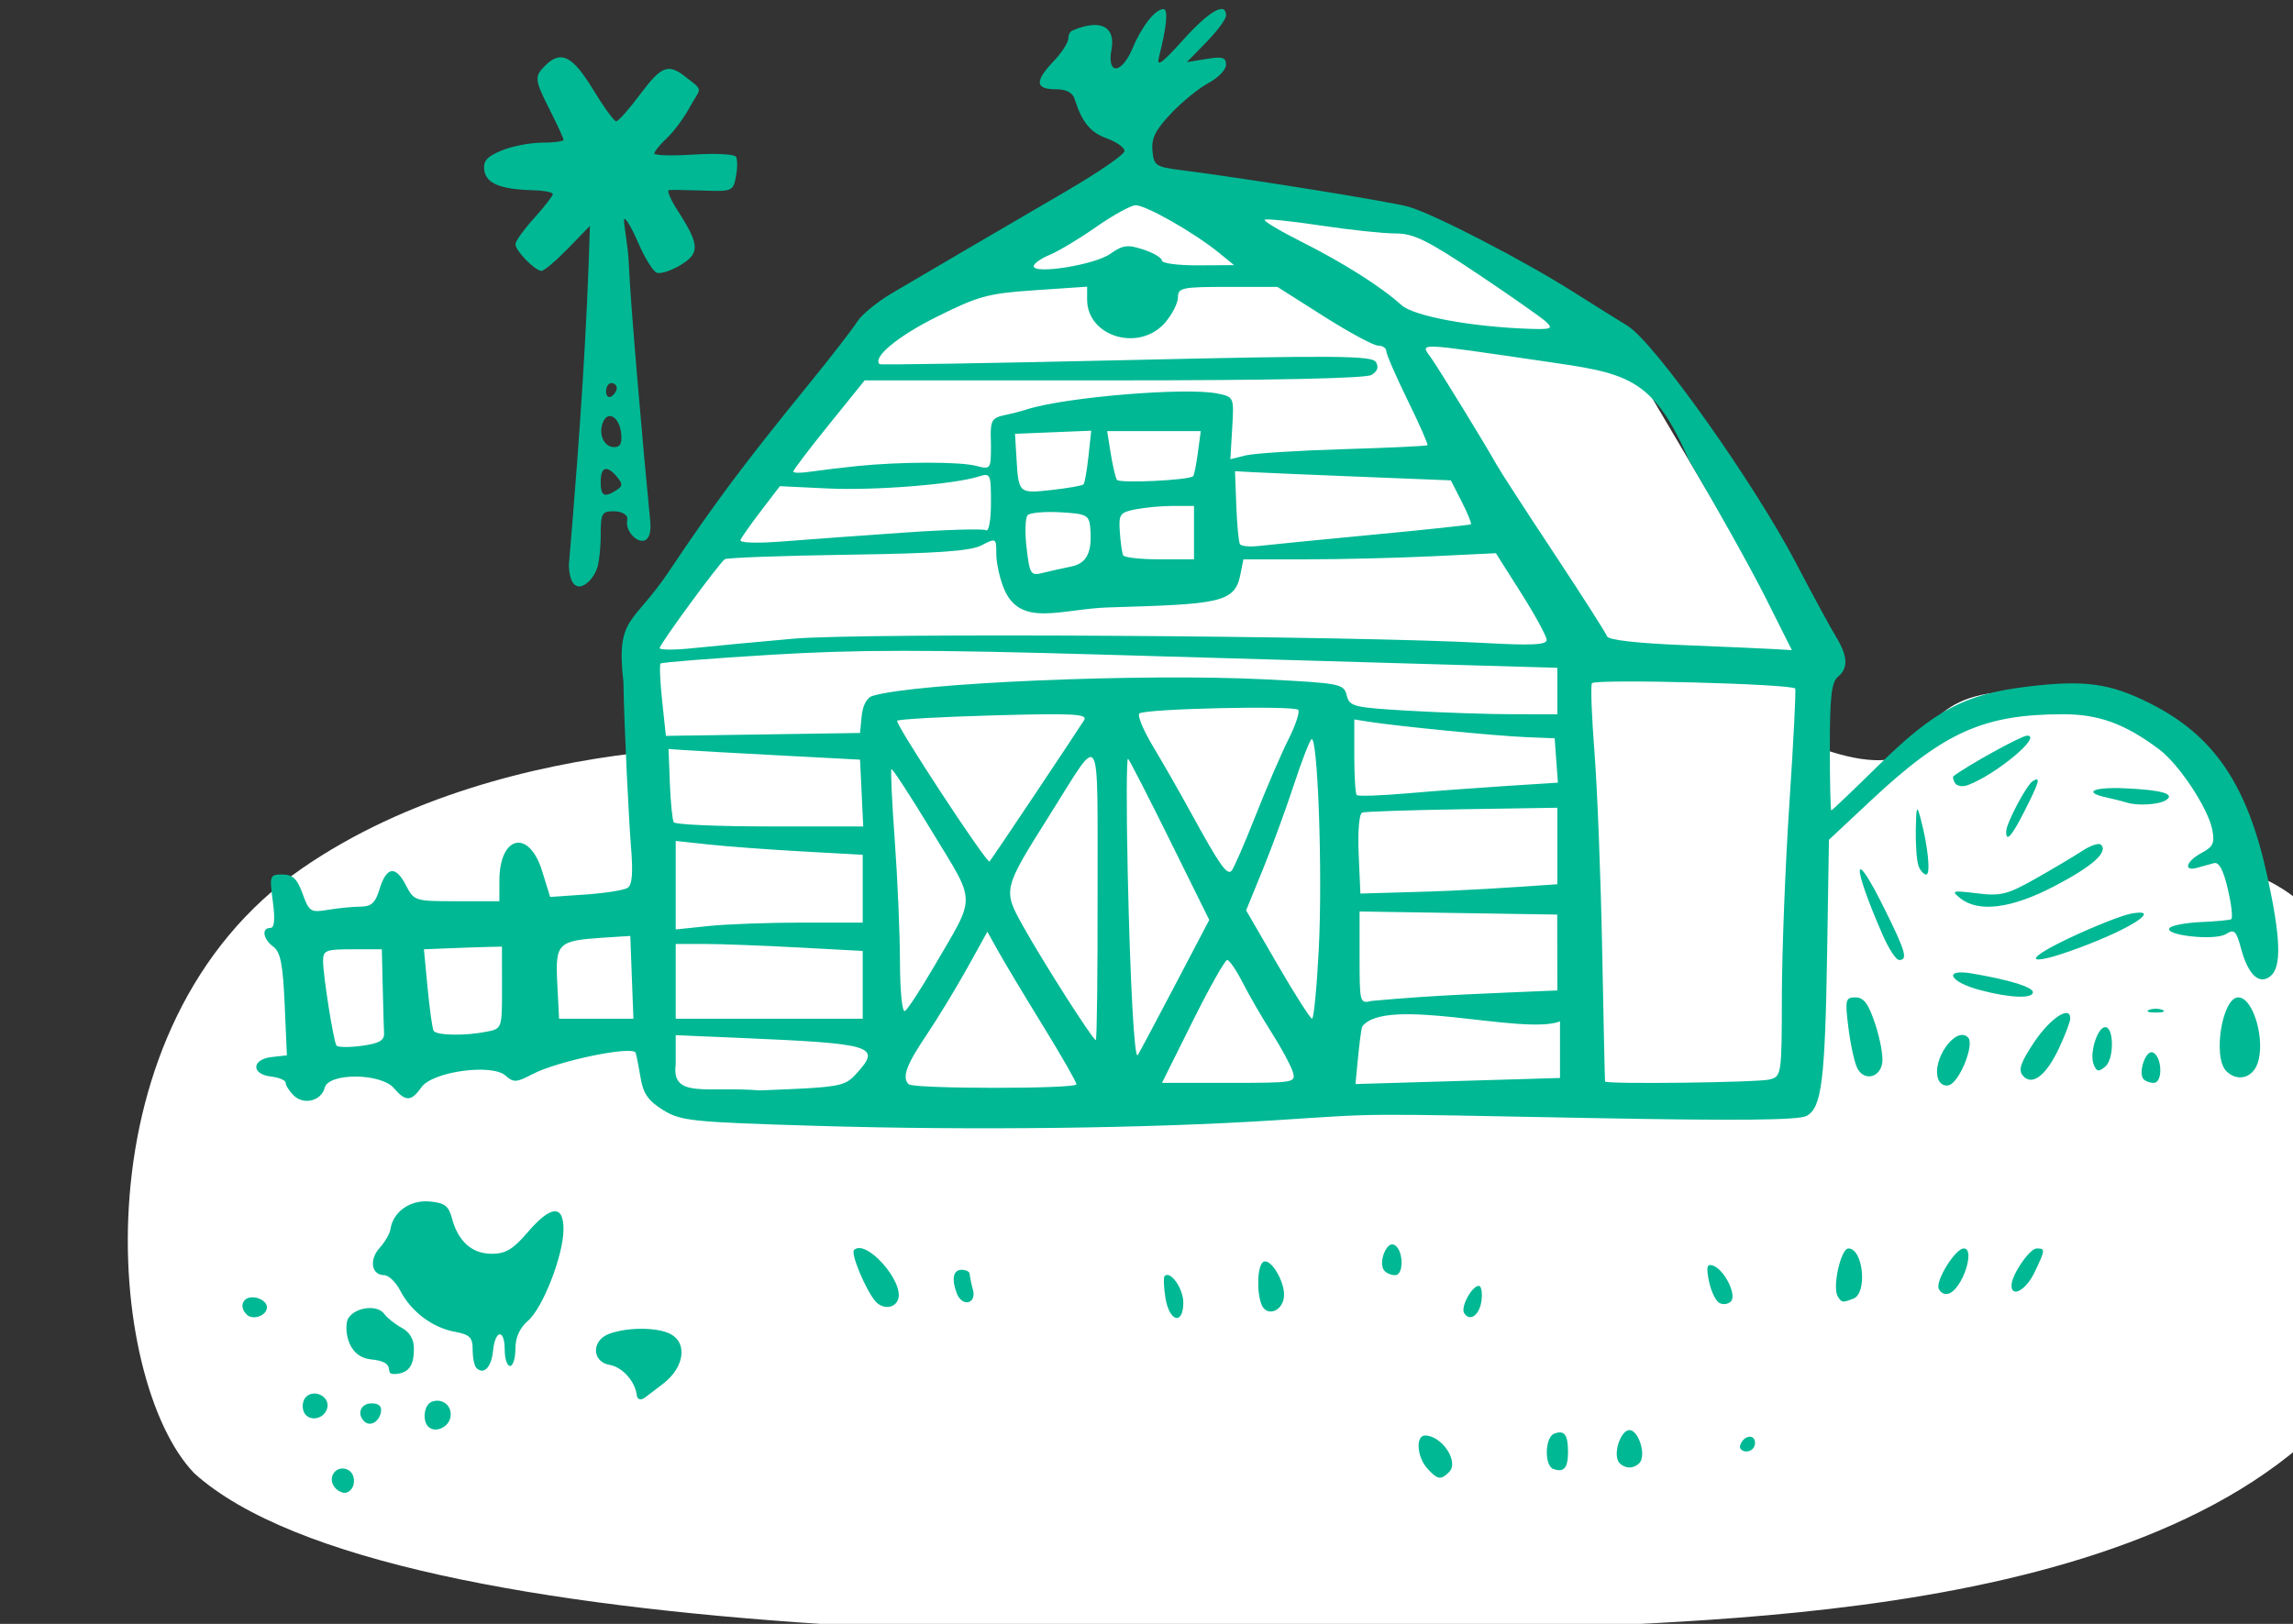 <?xml version="1.0" ?><svg height="237.565mm" viewBox="0 0 335.377 237.565" width="335.377mm" xmlns="http://www.w3.org/2000/svg">
    <rect x="0" y="0" width="335.377" height="237.565" fill="#333333" stroke="none"/>
    <path d="m 48733.393,5695.41 -137.772,80.654 -137.652,173.422 2.638,61.621 -3.396,0.027 c -55.685,6.664 -125.827,23.949 -183.098,63.439 -125.218,86.342 -108.874,282.801 -59.601,333.998 108.658,97.923 549.866,96.575 805.388,82.779 155.838,-8.414 423.409,-36.207 425.504,-246.799 0.628,-63.109 -41.591,-146.706 -93.603,-166.283 -2.854,-12.495 0.475,-78.092 -84.129,-95.609 -84.604,-17.517 -90.749,9.617 -105.283,25.732 -12.352,13.697 -44.592,2.222 -54.018,-1.539 l 1.734,-37.791 -98.429,-166.773 -120.752,-86.84 z" fill="#FFFFFF" transform="translate(-8.448,218.568) matrix(0.265,0,0,0.265,-11861.902,-1055.287) translate(-3313.529,-2437.82)"/>
    <path d="m 44978.582,3978.611 c -4.37,-5.267 0.405,-12.431 6.683,-10.022 5.296,2.033 5.146,11.041 -0.222,12.826 -1.783,0.594 -4.693,-0.668 -6.467,-2.804 z m 602.931,-10.553 c -5.728,-6.33 -6.509,-18.22 -1.195,-18.154 9.374,0.115 18.885,14.543 13.282,20.147 -4.605,4.604 -6.383,4.31 -12.087,-1.992 z m 69.584,0.326 c -5.04,-1.808 -4.677,-17.514 0.448,-19.481 5.658,-2.171 7.662,0.476 7.662,10.12 0,8.815 -2.283,11.451 -8.11,9.361 z m 36.023,-3.948 c -3.054,-4.942 1.254,-17.527 6.001,-17.527 4.748,0 9.057,12.584 6.003,17.527 -1.06,1.714 -3.761,3.117 -6.003,3.117 -2.241,0 -4.942,-1.403 -6.001,-3.117 z m 67.133,-9.232 c 1.822,-5.468 8.172,-6.375 8.172,-1.167 0,2.568 -2.101,4.669 -4.671,4.669 -2.568,0 -4.144,-1.576 -3.501,-3.502 z m -724.078,-10.158 c -3.486,-3.486 -2.298,-12.162 1.884,-13.767 5.945,-2.281 11.511,2.35 10.312,8.578 -1.095,5.68 -8.537,8.848 -12.196,5.189 z m -35.431,-2.989 c -4.173,-4.175 -1.811,-9.892 4.088,-9.892 4.122,0 5.804,1.602 5.16,4.917 -1.052,5.428 -6.087,8.136 -9.248,4.975 z m -33.394,-5.448 c -1.019,-2.662 -0.442,-6.254 1.288,-7.982 4.491,-4.493 13.005,-0.387 11.831,5.708 -1.308,6.788 -10.757,8.427 -13.119,2.275 z m 169.307,-25.61 c -10.192,-1.446 -10.762,-13.387 -0.821,-17.167 10.066,-3.827 26.876,-3.779 34.122,0.1 9.456,5.062 7.393,18.552 -4.193,27.388 l -9.897,7.548 c -2.672,2.038 -4.244,0.789 -4.584,-0.775 -0.739,-7.722 -7.604,-15.61 -14.627,-17.094 z m -132.045,-3.106 c -14.438,-1.457 -14.885,-19.086 -12.646,-22.658 3.912,-6.247 15.971,-7.759 19.856,-2.491 1.713,2.322 6.101,5.813 9.751,7.756 4.226,2.252 6.635,6.269 6.635,11.068 0,6.376 -0.662,13.341 -9.296,14.307 -9.309,1.042 2.119,-6.325 -14.3,-7.982 z m 58.062,4.674 c -1.115,-1.115 -2.025,-5.64 -2.025,-10.055 0,-6.794 -1.542,-8.317 -10.024,-9.908 -12.262,-2.3 -24.003,-11.179 -29.924,-22.629 -2.444,-4.723 -6.439,-8.587 -8.882,-8.587 -6.998,0 -8.443,-8.488 -2.553,-14.997 2.951,-3.261 5.667,-7.973 6.033,-10.47 1.391,-9.467 10.768,-16.137 21.409,-15.226 8.496,0.727 10.667,2.343 12.515,9.307 3.381,12.739 11.065,19.589 21.973,19.589 7.592,0 11.777,-2.502 19.732,-11.796 12.789,-14.941 19.853,-15.559 19.853,-1.737 0,14.153 -11.328,43.355 -19.596,50.507 -4.606,3.985 -6.946,9.2 -6.946,15.483 0,5.21 -1.326,9.474 -2.948,9.474 -1.621,0 -2.948,-3.981 -2.948,-8.847 0,-11.79 -5.275,-11.373 -6.45,0.51 -0.903,9.131 -5.147,13.452 -9.219,9.382 z m -126.769,-29.45 c -4.642,-4.644 -1.886,-10.317 4.568,-9.4 3.649,0.518 6.635,2.915 6.635,5.325 0,4.685 -7.765,7.51 -11.203,4.074 z m 507.125,-9.04 c -0.974,-5.997 -1.18,-11.495 -0.459,-12.216 3.185,-3.185 10.303,6.926 10.303,14.634 0,12.634 -7.711,10.741 -9.844,-2.418 z m 164.84,8.231 c -2.046,-3.311 4.273,-15.021 8.109,-15.021 1.338,0 2.015,3.547 1.502,7.882 -0.976,8.227 -6.433,12.281 -9.611,7.139 z m -111.864,-4.796 c -2.797,-7.289 -2.207,-21.45 0.974,-23.416 4.173,-2.579 12.532,11.791 11.416,19.626 -1.143,8.031 -9.751,10.665 -12.39,3.791 z m -213.429,-2.115 c -5.455,-6.882 -13.327,-26.006 -11.469,-27.863 6.555,-6.556 28.032,17.657 24.296,27.392 -1.975,5.149 -8.917,5.404 -12.827,0.471 z m 465.962,1.205 c -1.992,-1.23 -4.503,-6.66 -5.585,-12.069 -1.54,-7.695 -1.068,-9.535 2.168,-8.464 6.305,2.088 13.462,16.338 9.964,19.838 -1.613,1.612 -4.559,1.925 -6.547,0.695 z m -420.685,-5.133 c -3.032,-7.903 -1.998,-13.03 2.632,-13.03 2.433,0 4.444,0.995 4.465,2.212 0.03,1.216 0.841,5.198 1.819,8.847 2.095,7.816 -5.987,9.602 -8.916,1.971 z m 486.214,1.607 c -3.09,-5.001 1.701,-26.433 5.908,-26.433 8.152,0 10.616,24.688 2.764,27.701 -6.137,2.355 -6.462,2.308 -8.672,-1.267 z m 55.713,-4.26 c -1.75,-4.558 9.259,-22.173 13.857,-22.173 6.533,0 -0.62,21.99 -8.084,24.855 -2.274,0.873 -4.873,-0.334 -5.773,-2.682 z m 40.2,-1.812 c 0,-5.724 9.997,-20.361 13.905,-20.361 4.843,0 4.784,0.661 -1.181,13.171 -4.667,9.784 -12.724,14.338 -12.724,7.191 z m -346.532,-8.591 c -2.741,-4.433 1.464,-15.216 5.426,-13.917 5.411,1.775 6.179,16.892 0.857,16.892 -2.446,0 -5.272,-1.339 -6.283,-2.975 z m -313.014,-79.451 c -69.205,-2.084 -74.86,-2.667 -84.686,-8.741 -8.058,-4.979 -10.955,-9.065 -12.335,-17.389 -0.993,-5.984 -2.254,-12.356 -2.8,-14.16 -1.278,-4.21 -43.04,4.425 -57.058,11.797 -8.77,4.612 -10.389,4.697 -14.744,0.77 -7.527,-6.787 -40.369,-2.26 -46.435,6.401 -5.578,7.963 -8.718,8.072 -15.175,0.531 -7.196,-8.406 -36.021,-8.611 -38.202,-0.273 -1.926,7.367 -11.662,9.758 -17.199,4.223 -2.404,-2.405 -4.371,-5.516 -4.371,-6.915 0,-1.398 -3.649,-2.962 -8.11,-3.476 -10.989,-1.264 -10.727,-9.481 0.343,-10.746 l 8.451,-0.966 -1.23,-28.136 c -0.966,-22.092 -2.307,-28.923 -6.241,-31.799 -5.681,-4.154 -6.689,-10.385 -1.679,-10.385 2.289,0 2.718,-4.604 1.371,-14.745 -1.888,-14.242 -1.707,-14.745 5.328,-14.745 5.682,0 8.126,2.329 11.114,10.595 3.616,9.998 4.418,10.499 14.2,8.88 5.702,-0.944 13.742,-1.73 17.868,-1.748 5.861,-0.026 8.117,-2.085 10.321,-9.423 3.792,-12.616 8.869,-13.523 14.521,-2.594 4.621,8.935 4.932,9.035 28.19,9.035 h 23.515 v -11.233 c 0,-25.102 16.348,-28.86 23.593,-5.424 l 4.425,14.308 19.503,-1.353 c 10.727,-0.744 21.153,-2.371 23.169,-3.616 2.641,-1.633 3.174,-8.117 1.911,-23.278 -0.962,-11.558 -3.738,-64.415 -4.128,-90.367 -4.179,-36.542 5.226,-31.389 24.993,-60.93 25.441,-38.015 41.191,-59.106 77.376,-103.608 12.278,-15.1 24.257,-30.58 26.619,-34.398 2.365,-3.819 10.99,-10.899 19.17,-15.734 17.274,-10.211 51.818,-30.439 96.709,-56.628 17.436,-10.172 31.701,-20.032 31.701,-21.909 0,-1.877 -4.423,-5.013 -9.829,-6.968 -9.101,-3.291 -13.651,-8.895 -17.827,-21.96 -1.09,-3.417 -4.669,-5.161 -10.588,-5.161 -11.091,0 -11.347,-4.539 -0.867,-15.477 4.441,-4.635 8.091,-10.333 8.111,-12.662 0.03,-2.329 1.126,-3.793 2.247,-4.267 17.035,-7.207 23.651,-0.842 21.577,10.289 -2.692,14.45 5.562,14 11.673,-0.629 5.026,-12.023 12.508,-21.489 16.991,-21.489 2.729,0 1.827,9.601 -2.495,26.542 -1.455,5.705 1.575,3.538 13.401,-9.584 14.488,-16.078 23.64,-21.264 23.64,-13.395 0,1.959 -4.868,8.547 -10.818,14.64 l -10.818,11.079 10.818,-1.756 c 8.856,-1.437 10.818,-0.858 10.818,3.191 0,2.72 -4.281,7.207 -9.514,9.97 -5.236,2.763 -14.563,10.332 -20.73,16.82 -8.67,9.12 -11.028,13.803 -10.391,20.643 0.768,8.251 1.816,8.973 15.567,10.709 35.209,4.446 115.925,17.439 125.76,20.245 13.974,3.986 62.875,29.259 90.996,47.03 12.165,7.688 25.63,16.118 29.922,18.735 14.76,9.001 69.864,86.679 93.216,131.408 8.807,16.867 18.539,34.811 21.627,39.876 6.774,11.108 7.124,17.577 1.215,22.481 -3.478,2.886 -4.425,11.161 -4.425,38.699 0,19.265 0.365,35.028 0.81,35.028 0.445,0 12.092,-11.108 25.885,-24.685 31.069,-30.583 47.609,-39.397 81.777,-43.576 32.119,-3.929 46.056,-2.037 68.521,9.304 35.111,17.723 53.458,44.821 64.438,95.166 7.437,34.087 7.978,50.14 1.868,55.212 -6.213,5.157 -12.397,-0.551 -16.302,-15.05 -2.691,-9.995 -3.733,-11.001 -8.385,-8.096 -6.159,3.847 -35.07,0.612 -30.964,-3.465 1.412,-1.402 9.202,-2.831 17.314,-3.175 8.11,-0.344 15.557,-1.047 16.55,-1.563 0.996,-0.516 0.178,-7.94 -1.816,-16.497 -2.49,-10.697 -4.898,-15.216 -7.703,-14.462 -2.246,0.603 -6.405,1.753 -9.243,2.556 -7.888,2.229 -6.14,-3.606 2.454,-8.206 6.359,-3.404 7.328,-5.518 5.867,-12.824 -2.413,-12.069 -18.319,-36.096 -29.378,-44.382 -18.774,-14.064 -33.201,-19.34 -52.888,-19.34 -43.772,0 -65.662,9.776 -105.659,47.185 l -23.645,22.118 -0.965,60.456 c -1.159,72.759 -2.986,87.49 -11.414,92.001 -4.419,2.366 -38.061,2.686 -119.759,1.141 -132.058,-2.497 -112.966,-2.637 -174.064,1.273 -69.646,4.456 -166.878,5.631 -252.574,3.051 z m 21.808,-28.618 c 14.245,-15.558 10.375,-16.749 -64.879,-19.966 l -34.652,-1.481 v 16.15 c -2.476,19.117 17.029,11.931 46.447,14.347 44.454,-1.726 46.733,-2.115 53.084,-9.05 z m 121.649,5.682 c 0,-1.253 -8.294,-15.753 -18.431,-32.223 -10.139,-16.47 -21.198,-34.906 -24.578,-40.97 l -6.147,-11.025 -11.288,20.326 c -6.209,11.18 -16.383,27.884 -22.607,37.122 -10.867,16.125 -13.324,22.978 -9.58,26.722 2.626,2.626 92.631,2.672 92.631,0.049 z m 119.278,-7.205 c -1.118,-3.521 -6.331,-13.142 -11.586,-21.381 -5.253,-8.239 -12.419,-20.62 -15.92,-27.513 -3.503,-6.893 -7.363,-12.533 -8.579,-12.533 -1.217,0 -9.807,15.261 -19.093,33.914 l -16.883,33.914 h 37.046 c 36.676,0 37.025,-0.064 35.015,-6.401 z m 147.613,-11.903 v -15.611 c -20.418,7.857 -96.447,-14.654 -109.257,2.949 -0.477,1.622 -1.49,9.402 -2.251,17.289 l -1.382,14.341 56.445,-1.679 56.445,-1.679 z m 115.751,16.445 c 6.507,-1.744 6.637,-2.644 6.704,-46.407 0.05,-24.546 1.917,-72.495 4.182,-106.553 2.265,-34.058 3.688,-62.355 3.16,-62.882 -2.567,-2.567 -109.715,-5.374 -112.151,-2.938 -0.814,0.813 -0.199,17.944 1.378,38.069 1.572,20.125 3.481,69.105 4.242,108.844 0.761,39.739 1.477,72.584 1.593,72.989 0.449,1.589 84.654,0.55 90.892,-1.122 z m -328.676,-51.224 19.34,-36.863 -21.592,-43.675 c -11.877,-24.021 -22.321,-44.404 -23.213,-45.294 -0.889,-0.89 -0.982,27.39 -0.199,62.844 1.336,60.815 3.635,102.99 5.497,100.821 0.457,-0.533 9.534,-17.558 20.171,-37.833 z m -436.116,25.804 c -0.133,-2.838 -0.468,-14.45 -0.737,-25.804 l -0.491,-20.643 h -16.219 c -14.864,0 -16.22,0.556 -16.2,6.635 0.03,7.987 5.689,43.759 7.353,46.45 0.647,1.049 6.885,1.146 13.859,0.214 9.605,-1.282 12.622,-2.943 12.435,-6.853 z m 393.815,-78.15 c -0.155,-92.961 2.597,-88.465 -26.171,-42.849 -26.213,41.571 -26.213,41.571 -14.898,61.874 11.09,19.896 38.485,62.811 40.098,62.811 0.606,0 1.044,-36.826 0.971,-81.837 z m -337.167,77.192 c 8.458,-1.692 8.478,-1.75 8.449,-24.33 l -0.03,-22.634 -8.082,0.184 c -4.445,0.102 -14.133,0.433 -21.532,0.737 l -13.449,0.553 2.035,21.381 c 1.118,11.759 2.606,22.376 3.302,23.593 1.504,2.624 17.367,2.903 29.304,0.516 z m 80.116,-30.007 -0.86,-22.855 -14.28,0.913 c -25.843,1.653 -27.149,2.924 -26.02,25.268 l 0.989,19.528 h 20.517 20.516 z m 127.424,4.14 v -18.716 l -35.854,-1.928 c -19.718,-1.06 -42.941,-1.928 -51.608,-1.928 h -15.756 v 20.643 20.643 h 51.608 51.61 z m 251.734,-20.25 c 2.139,-42.243 -0.626,-119.059 -4.147,-115.258 -1.197,1.29 -5.656,12.963 -9.911,25.939 -4.256,12.976 -11.862,33.687 -16.903,46.024 l -9.166,22.431 17.321,29.877 c 9.526,16.432 18.111,29.894 19.077,29.915 0.967,0.023 2.645,-17.497 3.729,-38.928 z m -212.417,10.211 c 23.498,-40.273 23.58,-33.953 -0.974,-74.453 -11.839,-19.528 -21.96,-35.072 -22.489,-34.541 -0.531,0.53 0.29,18.138 1.824,39.129 1.538,20.99 2.832,51.181 2.879,67.092 0.04,16.492 1.234,28.218 2.756,27.277 1.468,-0.907 8.67,-11.934 16.004,-24.504 z m 344.061,13.139 -0.03,-20.945 -0.03,-20.945 -54.543,-0.854 -54.544,-0.854 v 25.503 c 0,24.965 0.133,25.469 6.636,23.872 35.778,-3.336 66.076,-4.201 102.511,-5.777 z m -416.86,-37.467 h 33.482 v -18.718 -18.718 l -33.177,-1.836 c -18.247,-1.01 -41.471,-2.729 -51.61,-3.82 l -18.431,-1.985 v 24.433 24.433 l 18.127,-1.895 c 9.969,-1.042 33.193,-1.895 51.609,-1.895 z m 416.86,-21.173 v -21.116 -21.116 l -52.349,0.828 c -28.793,0.456 -53.676,1.279 -55.3,1.829 -1.727,0.586 -2.556,10.048 -2.001,22.86 l 0.949,21.859 30.016,-0.877 c 26.288,-0.655 52.465,-2.441 78.685,-4.268 z m -166.571,-37.808 c 6.073,-15.409 14.277,-34.452 18.228,-42.318 3.952,-7.866 6.347,-15.139 5.323,-16.162 -2.497,-2.499 -84.953,-0.597 -87.677,2.022 -1.179,1.134 2.222,9.325 7.559,18.201 5.339,8.876 14.795,25.429 21.015,36.782 15.754,28.76 19.831,34.574 22.335,31.854 1.196,-1.3 7.143,-14.971 13.217,-30.379 z m -121.629,-12.017 c 13.481,-20.185 25.642,-38.533 27.025,-40.772 2.118,-3.424 -5.763,-3.844 -49.557,-2.639 -28.64,0.788 -52.771,2.131 -53.625,2.984 -1.433,1.434 49.437,78.993 50.965,77.704 0.375,-0.317 11.714,-17.091 25.192,-37.277 z m -95.776,-0.516 -0.877,-18.432 -44.236,-2.338 c -24.331,-1.285 -48.113,-2.612 -52.851,-2.949 l -8.616,-0.612 0.742,19.095 c 0.406,10.502 1.376,20.123 2.153,21.381 0.777,1.257 24.623,2.286 52.989,2.286 h 51.575 z m 355.38,-3.883 28.908,-1.851 -0.893,-12.247 -0.892,-12.247 -16.221,-0.658 c -16.127,-0.654 -70.764,-6.017 -86.26,-8.466 l -8.109,-1.282 v 20.194 c 0,11.107 0.608,20.803 1.351,21.547 0.746,0.744 13.021,0.342 27.281,-0.893 14.259,-1.235 38.934,-3.079 54.835,-4.097 z m -355.344,-38.735 c 0.555,-5.726 2.875,-10.048 5.899,-10.982 23.417,-7.236 149.336,-12.569 216.602,-9.174 41.796,2.11 43.585,2.459 45.183,8.823 1.561,6.224 3.666,6.742 34.63,8.526 18.132,1.045 43.915,1.906 57.297,1.913 l 24.329,0.023 v -12.829 -12.829 l -64.142,-1.857 c -35.278,-1.022 -119.354,-3.461 -186.831,-5.42 -96.731,-2.809 -135.394,-2.794 -182.726,0.071 -33.02,1.998 -60.581,4.177 -61.247,4.844 -0.667,0.666 -0.279,9.928 0.86,20.58 l 2.075,19.368 53.579,-0.803 53.579,-0.803 z m -37.777,-42.597 c 37.569,-3.333 309.292,-1.658 381.168,2.349 26.421,1.473 34.652,1.074 34.652,-1.679 0,-1.986 -6.303,-13.568 -14.009,-25.739 l -14.008,-22.128 -35.114,1.695 c -19.313,0.932 -50.665,1.695 -69.671,1.695 h -34.558 l -1.745,8.72 c -3.103,15.521 -12.518,15.988 -72.725,17.822 -26.207,0.798 -48.641,11.341 -57.652,-10.227 -2.349,-5.625 -4.273,-14.285 -4.273,-19.245 0,-8.9 -0.111,-8.963 -8.153,-4.801 -6.167,3.188 -24.193,4.452 -73.918,5.181 -36.173,0.531 -66.682,1.653 -67.801,2.495 -3.446,2.589 -35.92,46.928 -35.92,49.042 0,1.093 8.294,1.111 18.432,0.04 10.138,-1.072 35.021,-3.421 55.295,-5.219 z m 536.749,-22.426 c -7.933,-15.814 -26.972,-49.987 -42.307,-75.939 -20.42,-47.028 -34.576,-48.159 -82.008,-55.063 -69.656,-10.139 -66.368,-10.046 -60.473,-1.707 4.756,6.731 29.987,47.886 36.389,59.354 1.924,3.445 16.15,25.388 31.615,48.764 15.467,23.375 28.599,43.945 29.185,45.711 0.661,2.001 16.527,3.827 42.111,4.848 22.575,0.901 45.291,1.896 50.477,2.212 l 9.431,0.574 z m -383.293,-17.42 c 8.651,-1.73 11.692,-8.043 10.436,-21.655 -0.622,-6.724 -2.062,-7.452 -16.353,-8.279 -8.621,-0.498 -16.782,0.203 -18.138,1.56 -1.356,1.356 -1.635,9.489 -0.617,18.073 1.751,14.802 2.223,15.513 9.128,13.78 4.006,-1.005 10.999,-2.571 15.544,-3.48 z m 67.725,-18.706 v -14.745 h -11.427 c -6.286,0 -15.662,0.847 -20.835,1.881 -8.68,1.736 -9.35,2.704 -8.678,12.534 0.403,5.859 1.23,11.648 1.841,12.864 0.61,1.217 9.656,2.212 20.105,2.212 h 18.994 z m 98.793,1.146 c 29.196,-2.767 53.508,-5.355 54.028,-5.752 0.518,-0.396 -1.759,-6.014 -5.059,-12.484 l -6.003,-11.764 -49.498,-1.972 c -27.224,-1.085 -54.032,-2.223 -59.568,-2.53 l -10.07,-0.558 0.722,19.095 c 0.395,10.502 1.299,20.036 2.012,21.187 0.71,1.151 5.58,1.579 10.822,0.951 5.242,-0.628 33.418,-3.405 62.614,-6.172 z m -258.528,-1.185 c 23.25,-1.621 43.488,-2.197 44.972,-1.28 1.511,0.933 2.699,-5.703 2.699,-15.071 0,-16.02 -0.285,-16.647 -6.636,-14.618 -13.629,4.355 -57.655,7.859 -83.323,6.633 l -26.555,-1.269 -10.309,13.491 c -5.671,7.42 -10.818,14.714 -11.44,16.208 -0.672,1.619 8.864,1.936 23.594,0.785 13.598,-1.063 43.745,-3.259 66.998,-4.88 z m 98.785,-26.647 c 0.65,-0.732 1.867,-7.689 2.703,-15.46 l 1.517,-14.13 -21.032,0.86 -21.032,0.859 0.794,13.271 c 1.183,19.752 1.182,19.749 19.444,17.739 9.033,-0.994 16.957,-2.406 17.606,-3.138 z m 60.46,-4.447 c 0.542,-0.451 1.712,-6.237 2.601,-12.859 l 1.614,-12.04 h -25.831 -25.834 l 1.96,12.252 c 1.077,6.739 2.618,13.32 3.426,14.625 1.267,2.052 39.372,0.26 42.064,-1.978 z M 45266.98,3414.7 c 24.137,-2.418 56.419,-2.457 65.617,-0.08 7.969,2.059 8.111,1.862 8.111,-11.377 -0.678,-19.468 0.661,-13.683 19.906,-19.839 21.14,-6.761 88.083,-12.296 105.244,-8.702 8.981,1.881 9.026,1.986 8.006,19.076 l -1.026,17.183 8.392,-2.106 c 4.614,-1.158 28.906,-2.715 53.981,-3.459 25.075,-0.745 45.963,-1.727 46.422,-2.184 0.455,-0.457 -4.464,-11.629 -10.934,-24.827 -6.467,-13.198 -11.759,-25.378 -11.759,-27.067 0,-1.689 -2.026,-3.071 -4.504,-3.071 -2.475,0 -16.007,-7.299 -30.068,-16.22 l -25.563,-16.22 h -27.44 c -25.211,0 -27.44,0.466 -27.44,5.734 0,3.154 -3.178,9.427 -7.059,13.941 -14.155,16.457 -43.075,7.939 -43.075,-12.688 v -7.106 l -28.753,1.956 c -26.046,1.772 -31.172,3.162 -54.437,14.774 -21.486,10.722 -35.478,22.358 -31.327,26.049 0.538,0.477 61.803,-0.53 136.144,-2.239 115.482,-2.654 135.541,-2.502 137.735,1.049 1.727,2.794 0.923,5.136 -2.46,7.147 -3.204,1.908 -54.776,2.991 -142.357,2.991 h -137.334 l -19.704,24.405 c -10.838,13.423 -19.707,25.095 -19.707,25.938 0,0.843 4.313,0.865 9.586,0.049 8.871,-1.204 17.736,-2.293 25.803,-3.109 z m 380.325,-79.439 c -2.375,-2.277 -19.391,-14.22 -37.811,-26.542 -28.231,-18.882 -35.412,-22.404 -45.711,-22.419 -6.719,0 -25.377,-2.001 -41.461,-4.425 -16.084,-2.424 -29.823,-3.829 -30.531,-3.121 -0.708,0.708 8.471,6.191 20.398,12.186 23.119,11.622 43.91,24.797 55.065,34.895 6.825,6.178 38.868,12.09 71.205,13.139 11.379,0.369 12.58,-0.135 8.846,-3.713 z m -240.85,-37.626 c 7.092,-4.982 9.664,-5.32 18.431,-2.426 5.605,1.85 10.193,4.587 10.193,6.083 0,1.496 8.957,2.673 19.906,2.614 l 19.906,-0.106 -8.128,-6.654 c -13.766,-11.271 -41.045,-26.79 -46.384,-26.388 -2.785,0.21 -12.539,5.616 -21.671,12.014 -9.132,6.398 -20.612,13.292 -25.507,15.32 -4.896,2.028 -8.9,4.864 -8.9,6.304 0,4.64 33.595,-0.748 42.154,-6.761 z m 457.153,455.716 c -4.061,-10.579 9.783,-30.059 16.436,-23.131 3.552,3.7 -4.412,23.931 -10.314,26.196 -2.413,0.926 -5.109,-0.424 -6.122,-3.064 z m 46.541,-2.227 c -2.526,-3.045 -1.051,-7.324 6.326,-18.341 8.915,-13.315 19.943,-20.578 19.943,-13.136 0,1.758 -2.819,9.197 -6.265,16.53 -7.172,15.253 -14.935,21.055 -20.004,14.947 z m 66.398,1.659 c -2.504,-4.051 1.673,-15.577 5.22,-14.413 5.324,1.745 5.979,16.85 0.733,16.85 -2.445,0 -5.124,-1.097 -5.953,-2.437 z m -157.593,-5.495 c -1.567,-2.936 -3.799,-12.97 -4.963,-22.296 -1.966,-15.78 -1.696,-16.957 3.888,-16.957 4.578,0 7.158,3.479 10.876,14.676 2.681,8.072 4.448,17.68 3.923,21.351 -1.187,8.326 -9.909,10.376 -13.724,3.226 z m 203.578,1.444 c -7.625,-7.626 -2.257,-40.697 6.605,-40.697 8.405,0 15.303,24.225 10.499,36.864 -2.992,7.867 -11.224,9.712 -17.104,3.833 z m -73.254,-3.847 c -2.304,-6.005 2.061,-20.138 6.31,-20.429 4.992,-0.342 5.145,17.646 0.177,21.762 -3.764,3.123 -4.875,2.895 -6.496,-1.334 z m 30.64,-29.956 c 2.028,-0.818 5.346,-0.818 7.372,0 2.028,0.818 0.37,1.487 -3.684,1.487 -4.058,0 -5.716,-0.669 -3.688,-1.487 z m -93.417,-10.958 c -17.029,-4.547 -20.424,-11.893 -4.212,-9.119 20.793,3.558 33.487,7.481 33.487,10.348 0,3.692 -12.867,3.152 -29.275,-1.229 z m -53.708,-30.587 c -17.36,-39.889 -16.484,-49.774 1.236,-13.959 11.575,23.391 12.87,27.967 7.915,27.967 -1.679,0 -5.797,-6.304 -9.151,-14.008 z m 103.324,1.797 c 13.623,-6.437 28.885,-12.463 33.917,-13.392 15.885,-2.933 3.166,6.368 -22.632,16.552 -33.391,13.18 -41.22,10.988 -11.285,-3.16 z m -60.328,-21.835 c -5.299,-4.219 -4.625,-4.423 9.136,-2.758 13.208,1.598 16.819,0.69 32.441,-8.15 9.668,-5.472 21.268,-12.373 25.781,-15.336 4.51,-2.963 9.108,-4.481 10.216,-3.372 4.105,4.104 -4.58,11.86 -25.604,22.864 -23.668,12.388 -41.908,14.758 -51.97,6.752 z m -23.102,-17.803 c -0.985,-2.566 -1.67,-11.523 -1.524,-19.906 0.231,-13.295 0.567,-14.112 2.639,-6.394 4.087,15.242 5.672,30.965 3.122,30.965 -1.346,0 -3.253,-2.099 -4.237,-4.665 z m 48.343,-19.045 c 0,-4.474 11.203,-25.708 14.704,-27.873 4.523,-2.796 3.691,0.26 -4.433,16.292 -7.263,14.338 -10.271,17.727 -10.271,11.581 z m 66.354,-16.077 c -1.621,-0.541 -6.755,-1.828 -11.406,-2.86 -12.869,-2.854 -6.589,-5.747 10.737,-4.947 20.471,0.946 27.901,3.126 22.44,6.584 -3.979,2.521 -15.877,3.189 -21.771,1.222 z m -94.57,-10.672 c -1.026,-1.659 -1.4,-3.377 -0.832,-3.818 7.538,-5.854 37.543,-22.398 40.622,-22.398 8.681,0 -17.285,21.624 -32.861,27.365 -2.786,1.027 -5.906,0.51 -6.929,-1.149 z m -765.065,-120.277 c 6.436,-76.201 9.918,-129.623 11.638,-187.355 l -12.058,12.424 c -6.631,6.833 -13.234,12.423 -14.669,12.423 -3.559,0 -14.405,-11.097 -14.405,-14.737 0,-1.617 4.645,-8.082 10.322,-14.365 5.677,-6.284 10.323,-12.259 10.323,-13.279 0,-1.02 -4.977,-1.987 -11.059,-2.148 -17.803,-0.473 -25.71,-3.709 -26.757,-10.948 -0.743,-5.14 1.33,-7.528 9.491,-10.938 5.742,-2.399 15.79,-4.362 22.331,-4.362 6.54,0 11.89,-0.708 11.89,-1.573 0,-0.865 -3.317,-8.12 -7.372,-16.122 -8.663,-17.097 -8.845,-18.749 -2.739,-24.857 8.64,-8.641 15.092,-5.441 26.332,13.06 5.91,9.732 11.697,17.694 12.853,17.694 1.16,0 7.06,-6.635 13.116,-14.745 12.117,-16.229 15.726,-17.486 26.049,-9.071 9.696,7.326 7.028,5.552 1.422,16.063 -3.049,5.713 -8.687,13.344 -12.532,16.957 -3.847,3.613 -6.994,7.466 -6.994,8.562 0,1.096 9.773,1.365 21.72,0.598 11.946,-0.766 22.441,-0.228 23.321,1.197 0.881,1.425 0.882,6.345 0,10.933 -1.544,8.07 -2.134,8.322 -18.161,7.741 -9.111,-0.331 -17.579,-0.442 -18.817,-0.249 -1.242,0.195 0.952,5.329 4.871,11.411 12.071,18.726 12.32,23.402 1.597,29.923 -5.175,3.147 -11.105,5.072 -13.175,4.277 -2.072,-0.795 -6.635,-8.114 -10.144,-16.266 -3.505,-8.151 -7.02,-14.175 -7.81,-13.386 -0.789,0.789 2.122,14.555 2.49,24.356 0.789,21.042 7.98,103.254 11.83,142.391 1.912,19.486 -14.644,8.757 -12.674,-0.641 0.631,-3.009 -3.447,-4.769 -7.422,-4.769 -6.577,0 -7.226,1.168 -7.226,13.03 0,7.166 -0.918,15.088 -1.789,17.694 -2.281,8.622 -14.936,19.569 -15.793,-0.924 z m 26.231,-41.417 c 3.51,-2.22 3.575,-3.475 0.378,-7.327 -5.6,-6.745 -9.035,-5.709 -9.035,2.724 0,7.87 1.9,8.88 8.657,4.603 z m 2.599,-31.655 c -1.068,-9.027 -7.43,-12.577 -10.094,-5.633 -2.52,6.562 0.729,13.516 6.314,13.516 3.375,0 4.448,-2.238 3.78,-7.883 z m -2.409,-24.731 c 0,-1.526 -1.326,-2.775 -2.948,-2.775 -1.622,0 -2.948,2.069 -2.948,4.598 0,2.529 1.326,3.777 2.948,2.775 1.622,-1.002 2.948,-3.071 2.948,-4.598 z" fill="#00B894" transform="translate(-8.448,218.568) matrix(0.265,0,0,0.265,-11861.902,-1055.287)"/>
</svg>